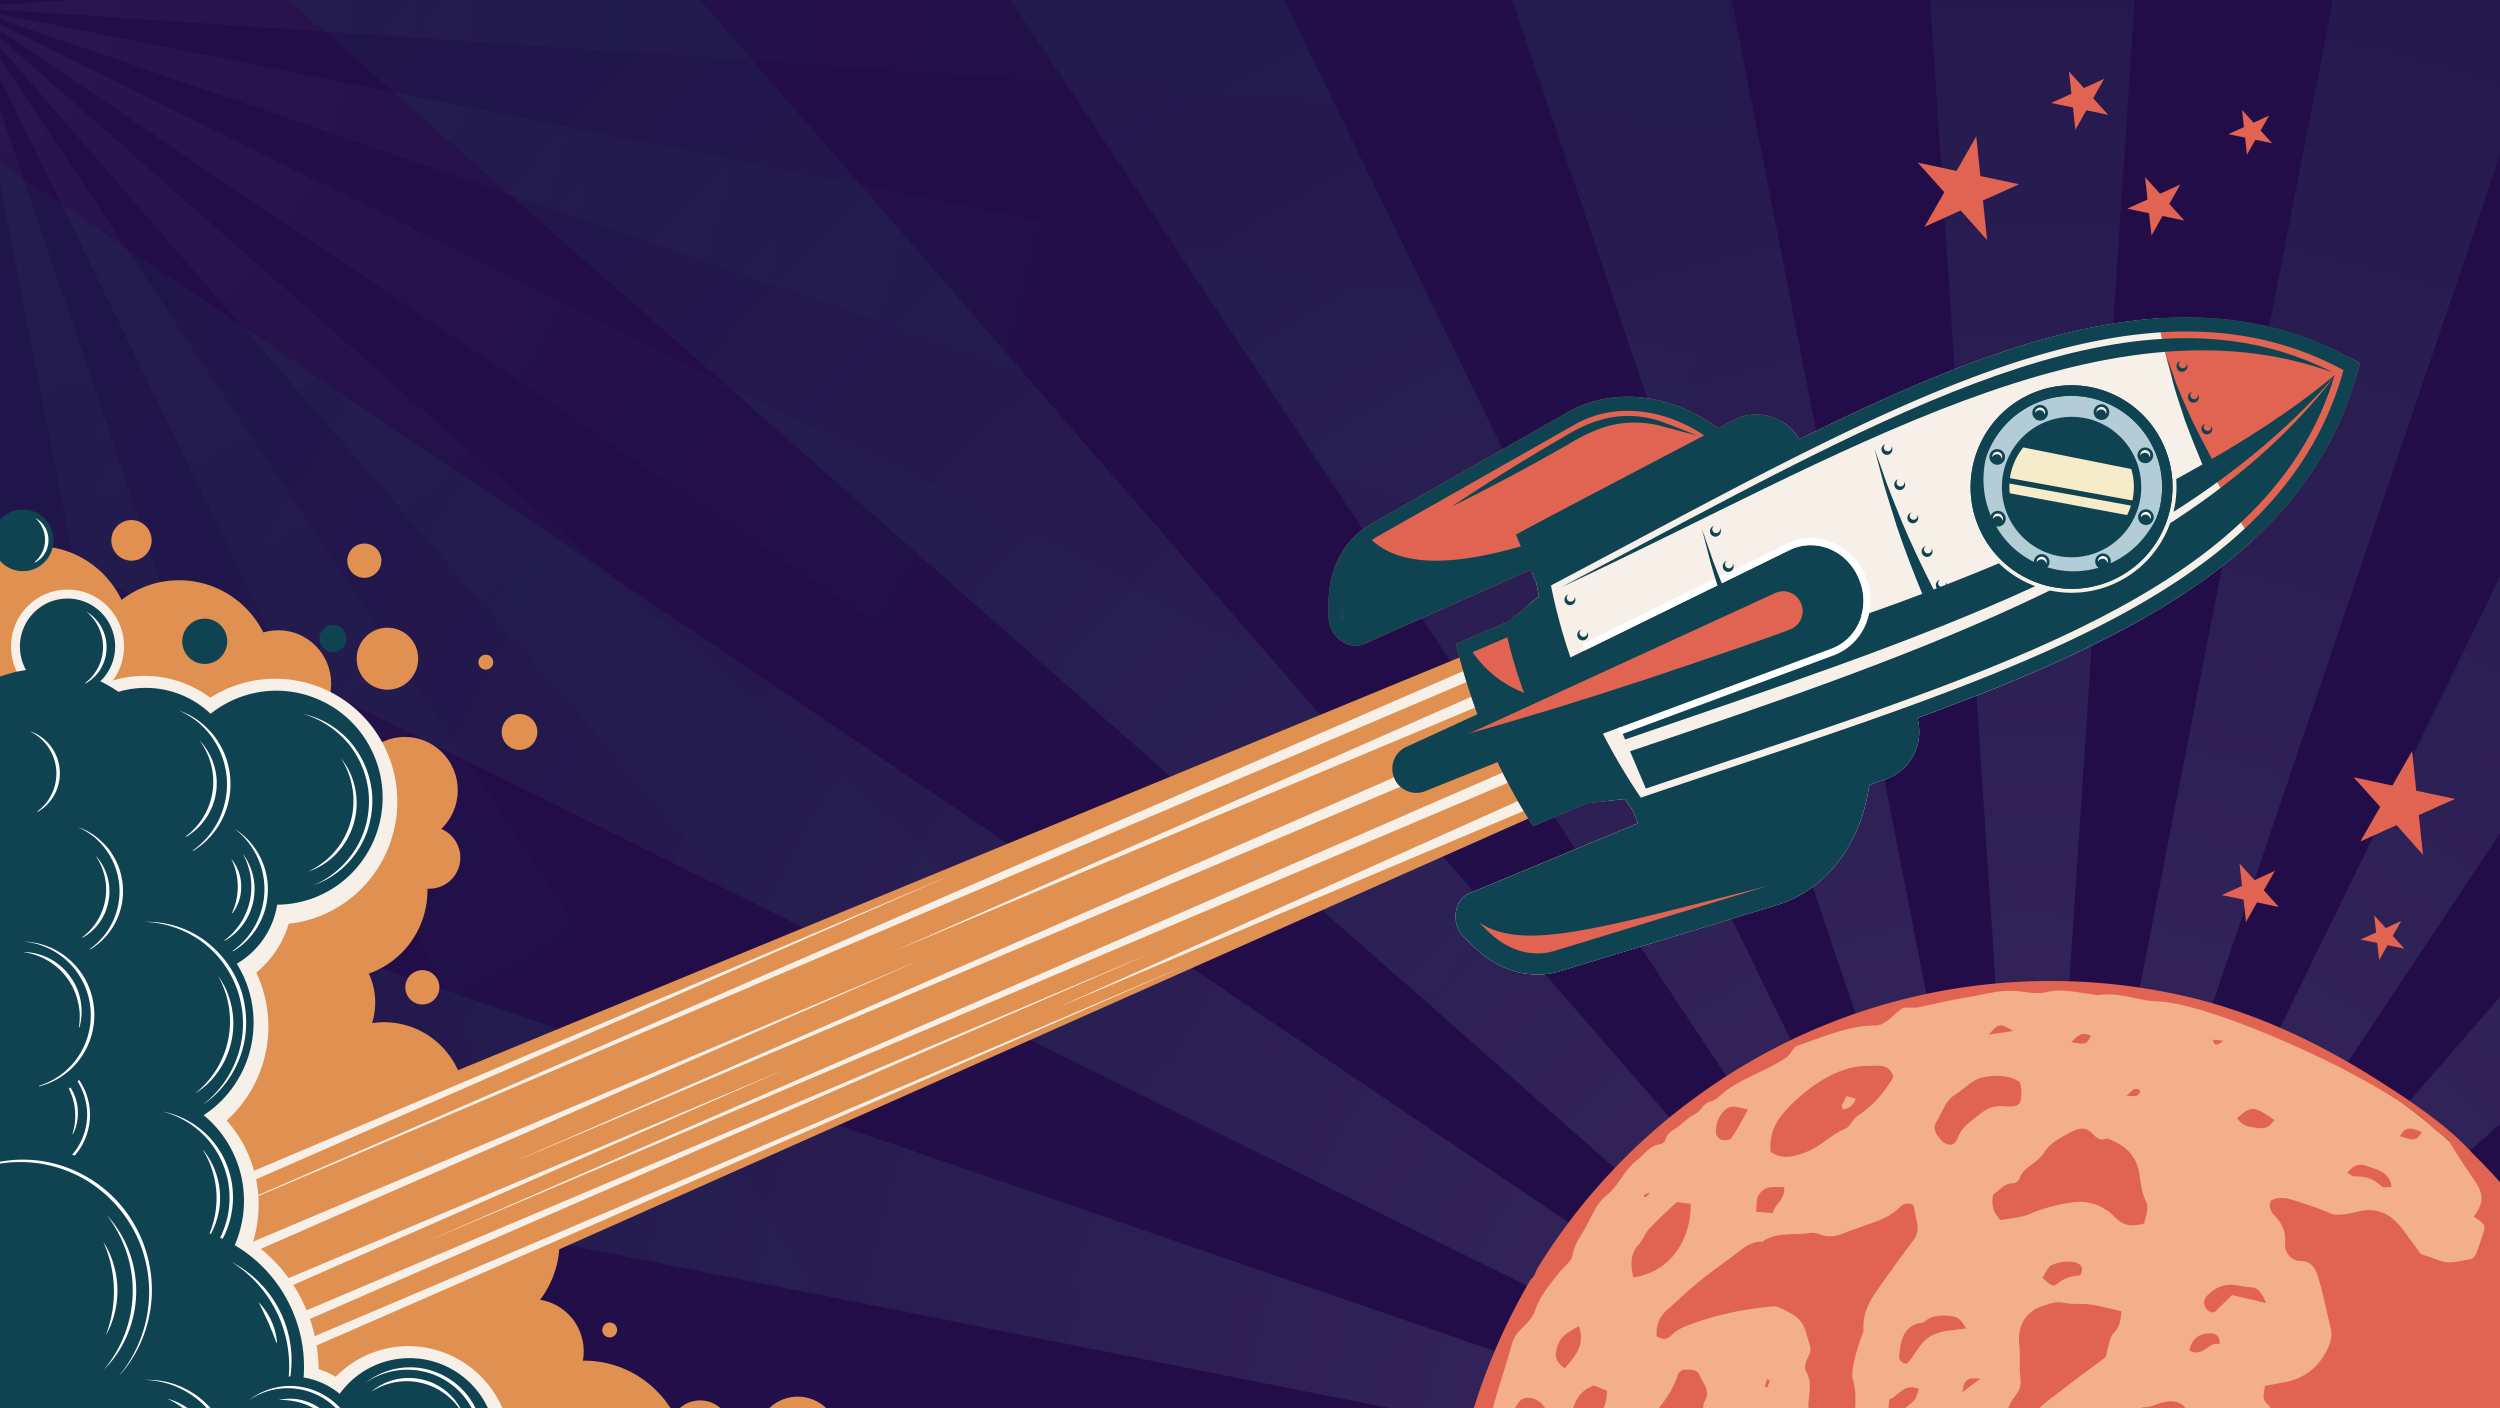 <svg xmlns="http://www.w3.org/2000/svg" xmlns:xlink="http://www.w3.org/1999/xlink" viewBox="0 0 1916.56 1079.49"><defs><style>.cls-1{fill:none;}.cls-2{fill:#230d49;}.cls-3{clip-path:url(#clip-path);}.cls-4{opacity:0.15;fill:url(#radial-gradient);}.cls-5{opacity:0.05;fill:url(#radial-gradient-2);}.cls-6{fill:#e09151;}.cls-7{fill:#f7f0e8;}.cls-8{fill:#104352;}.cls-9{fill:#fff;}.cls-10{fill:#e06451;}.cls-11{fill:#b2cdd6;}.cls-12{fill:#f7ecca;}.cls-13{fill:#f2af8a;}</style><clipPath id="clip-path"><rect class="cls-1" width="1916.56" height="1368.78"/></clipPath><radialGradient id="radial-gradient" cx="1570.24" cy="1177.49" r="1731.93" gradientTransform="scale(0.99 1)" gradientUnits="userSpaceOnUse"><stop offset="0" stop-color="#b2cdd6"/><stop offset="0.14" stop-color="#94b3bd"/><stop offset="0.43" stop-color="#5c8390"/><stop offset="0.68" stop-color="#32606e"/><stop offset="0.88" stop-color="#194b5a"/><stop offset="1" stop-color="#104352"/></radialGradient><radialGradient id="radial-gradient-2" cx="-26.72" cy="5.54" r="887.15" xlink:href="#radial-gradient"/></defs><title>Artboard 2</title><g id="Layer_3" data-name="Layer 3"><rect class="cls-2" width="1916.56" height="1368.78"/></g><g id="Layer_1" data-name="Layer 1"><g class="cls-3"><path class="cls-4" d="M2412.76-1346.95,1558.1,1177.49l512.31-2616.88ZM2725-1216.6,1558.1,1177.49,3032-1038ZM3300.1-830.65l-1742,2008.14L3550.71-578.08Zm456.36,522.8L1558.1,1177.49,3933.68,1.49Zm306.56,624L1558.1,1177.49,4154.75,661.2ZM4198.87,998.9,1558.1,1177.49l2640.77,178.6Zm-44.12,694.89L1558.1,1177.49,4063,2038.81ZM3933.68,2353.5l-2375.58-1176L3756.46,2662.84Zm-383,579.56L1558.1,1177.49l1742,2008.15ZM3032,3393,1558.1,1177.49,2725,3571.59Zm-619.2,308.94L1558.1,1177.49l512.31,2616.89Zm-677.44,136.91L1558.1,1177.49,1380.89,3838.84Zm-689.52-44.46,512.3-2616.89L703.44,3701.93ZM391.19,3571.59,1558.1,1177.49,84.25,3393Zm-575.08-386,1742-2008.15L-434.51,2933.06Zm-456.37-522.8L1558.1,1177.49l-2375.58,1176Zm-306.56-624L1558.1,1177.49l-2596.65,516.3Zm-135.85-682.72,2640.77-178.6L-1082.67,998.9Zm44.12-694.89L1558.1,1177.49-946.82,316.18ZM-817.48,1.49l2375.58,1176L-640.26-307.85Zm383-579.57L1558.1,1177.49l-1742-2008.14ZM84.25-1038,1558.1,1177.49,391.19-1216.6Zm619.19-309L1558.1,1177.49,1045.8-1439.39Zm677.45-136.9L1558.1,1177.49l177.22-2661.34Z"/><path class="cls-5" d="M411.27-1287.56-26.51,5.54,235.91-1334.92Zm160,66.77L-26.51,5.54l755-1134.85ZM865.8-1023.1-26.51,5.54,994.17-893.72Zm233.77,267.8L-26.51,5.54,1190.34-596.85Zm157,319.65L-26.51,5.54,1303.58-258.92Zm69.59,349.71L-26.51,5.54,1326.18,97Zm-22.6,356L-26.51,5.54l1283.1,441.2ZM1190.34,607.93-26.51,5.54,1099.57,766.39ZM994.17,904.81-26.51,5.54,865.8,1034.18ZM728.45,1140.4-26.51,5.54,571.22,1231.88ZM411.27,1298.65-26.51,5.54,235.91,1346Zm-347,70.13L-26.51,5.54l-90.78,1363.24ZM-288.93,1346-26.51,5.54-464.3,1298.65Zm-335.31-114.12L-26.51,5.54l-755,1134.86Zm-294.58-197.7L-26.51,5.54-1047.2,904.81Zm-233.77-267.79L-26.51,5.54-1243.36,607.93Zm-157-319.65L-26.51,5.54-1356.6,270ZM-1379.2,97-26.51,5.54-1379.2-85.94Zm22.6-355.94L-26.51,5.54-1309.62-435.65Zm113.24-337.93L-26.51,5.54-1152.59-755.3Zm196.16-296.87L-26.51,5.54-918.82-1023.1Zm265.73-235.59L-26.51,5.54-624.24-1220.79Zm317.17-158.25L-26.51,5.54-288.93-1334.92Zm347-70.13L-26.51,5.54,64.26-1357.69Z"/><polygon class="cls-6" points="219.55 1050.72 156.03 900.86 1128.83 499.95 1180.3 623.66 219.55 1050.72"/><ellipse class="cls-6" cx="260.57" cy="682.5" rx="67.14" ry="67.66"/><ellipse class="cls-6" cx="236.16" cy="768.61" rx="51.5" ry="51.91"/><ellipse class="cls-6" cx="294.42" cy="846.36" rx="62.22" ry="62.71"/><ellipse class="cls-6" cx="212.19" cy="847.37" rx="53.22" ry="53.64"/><ellipse class="cls-6" cx="249.36" cy="925.9" rx="68.06" ry="68.59"/><ellipse class="cls-6" cx="356.54" cy="952.06" rx="72.43" ry="73"/><ellipse class="cls-6" cx="333.97" cy="1032.12" rx="72.43" ry="73"/><ellipse class="cls-6" cx="233.81" cy="1036.72" rx="69.84" ry="70.38"/><ellipse class="cls-6" cx="407.81" cy="1035.96" rx="39.7" ry="40.01"/><ellipse class="cls-6" cx="447.67" cy="1122.71" rx="79" ry="79.62"/><ellipse class="cls-6" cx="310.36" cy="605.82" rx="40.56" ry="40.87"/><ellipse class="cls-6" cx="213.32" cy="524.03" rx="40.56" ry="40.87"/><ellipse class="cls-6" cx="137.26" cy="517.78" rx="72.39" ry="72.95"/><ellipse class="cls-6" cx="27.99" cy="491.64" rx="72.39" ry="72.95"/><path class="cls-6" d="M623.94,1131.57a31.37,31.37,0,0,1-41.29-16.72,31.8,31.8,0,0,1,16.6-41.61A31.37,31.37,0,0,1,640.54,1090,31.8,31.8,0,0,1,623.94,1131.57Z"/><path class="cls-6" d="M328.91,769a13,13,0,0,1-17.13-6.94,13.2,13.2,0,0,1,6.89-17.26,13,13,0,0,1,17.12,6.94A13.19,13.19,0,0,1,328.91,769Z"/><path class="cls-6" d="M284.44,441.93A13,13,0,0,1,267.32,435a13.19,13.19,0,0,1,6.88-17.26,13,13,0,0,1,17.13,6.94A13.19,13.19,0,0,1,284.44,441.93Z"/><path class="cls-6" d="M338.54,679.37a23.52,23.52,0,0,1-31-12.54A23.84,23.84,0,0,1,320,635.64a23.52,23.52,0,0,1,31,12.54A23.83,23.83,0,0,1,338.54,679.37Z"/><ellipse class="cls-6" cx="297.03" cy="504.98" rx="23.59" ry="23.77"/><path class="cls-6" d="M546,1119.24a23.53,23.53,0,0,1-31-12.54,23.84,23.84,0,0,1,12.44-31.19,23.53,23.53,0,0,1,31,12.54A23.84,23.84,0,0,1,546,1119.24Z"/><path class="cls-6" d="M403.64,573.79a13.62,13.62,0,0,1-17.92-7.26,13.81,13.81,0,0,1,7.21-18.06,13.62,13.62,0,0,1,17.92,7.26A13.8,13.8,0,0,1,403.64,573.79Z"/><path class="cls-6" d="M374.67,512.89a5.67,5.67,0,0,1-7.46-3,5.74,5.74,0,0,1,3-7.51,5.66,5.66,0,0,1,7.45,3A5.74,5.74,0,0,1,374.67,512.89Z"/><path class="cls-6" d="M469.64,1024.84a5.67,5.67,0,0,1-7.46-3,5.74,5.74,0,0,1,3-7.51,5.66,5.66,0,0,1,7.45,3A5.74,5.74,0,0,1,469.64,1024.84Z"/><ellipse class="cls-7" cx="51.77" cy="495.63" rx="43.33" ry="43.67"/><path class="cls-7" d="M529.57,1409.51c-1.55,0-3.11,0-4.67-.12-37.24-1.8-70.07-25.65-84.17-59.65a122.26,122.26,0,0,1-45,8.55,125.28,125.28,0,0,1-114.17-174.82,78.13,78.13,0,0,1-16.45-9.85,70,70,0,0,1-42.46,14.44,70.89,70.89,0,0,1-53.72-25,117.74,117.74,0,0,1-44.06,8.53,119.53,119.53,0,0,1-110.16-73.24A121,121,0,0,1,26.11,982.92a97.42,97.42,0,0,1,11.8-131.41,97.27,97.27,0,0,1-17.1-101.79A111,111,0,0,1-30,694.3a112.36,112.36,0,0,1,6-100.23,110.56,110.56,0,0,1,79.07-54.92,84.38,84.38,0,0,1,106.14-4.25A92.58,92.58,0,0,1,211,520.34a93.42,93.42,0,0,1,86.09,57.24c20.23,47.77-1.89,103.23-49.3,123.61a92.29,92.29,0,0,1-26.49,7,75.9,75.9,0,0,1-24.83,37.39c.51,1.09,1,2.2,1.48,3.31A97.13,97.13,0,0,1,173.77,859a97.09,97.09,0,0,1,20,93.65,119.14,119.14,0,0,1,40.94,51.07,121.3,121.3,0,0,1,9.55,45.87,70.44,70.44,0,0,1,13.13,5.84,78.23,78.23,0,0,1,25-17.11,77.38,77.38,0,0,1,30.71-6.35,78.92,78.92,0,0,1,78.52,75.89c1.34,0,2.67-.06,4-.06a124.31,124.31,0,0,1,50.09,10.63,86.74,86.74,0,0,1,11.84-6.22,85.58,85.58,0,0,1,33.94-7,86.5,86.5,0,0,1,79.68,53,88,88,0,0,1,.46,67.29,96.55,96.55,0,0,1,46.24,48.88c.8,0,1.61-.05,2.42-.05a61.69,61.69,0,0,1,45.27,19.89,62.71,62.71,0,0,1-3.3,88,61.43,61.43,0,0,1-74.43,7.36A95.09,95.09,0,0,1,529.57,1409.51Z"/><path class="cls-8" d="M-8.18,1373.84c-3.89-6.08-5.91-356.88-5.91-356.88s567.43,352.83,563.4,351.82,6,76,2,75-565.41-38.52-565.41-38.52Z"/><ellipse class="cls-8" cx="34.24" cy="612.89" rx="99.49" ry="100.27"/><ellipse class="cls-8" cx="149.74" cy="683.31" rx="63.58" ry="64.08"/><path class="cls-7" d="M191.84,919.54c221.36-94.08,917.21-390.16,947.56-403.11l-3.43-8.11c-30.25,13.1-722.15,314-943.56,410.28C192.2,918.92,192.06,919.22,191.84,919.54Z"/><path class="cls-7" d="M190.9,906.43c193-84.4,539.63-236.18,539.63-236.18S388.58,815.6,194.3,897.71A28.2,28.2,0,0,1,190.9,906.43Z"/><path class="cls-7" d="M1134.88,540.71l-3.43-8.11C1115,539.79,685.51,729.12,685.51,729.12S1118.34,547.7,1134.88,540.71Z"/><path class="cls-7" d="M195.87,959.14c172.27-75.41,509.9-223.27,509.9-223.27L189.56,953.74Z"/><path class="cls-7" d="M1159.4,598.63l-3.43-8.11c-30.67,13.31-831.74,362.4-831.74,362.4S1128.65,611.74,1159.4,598.63Z"/><path class="cls-7" d="M1098.69,592.5l-3.44-8.11L391.46,891.77Z"/><path class="cls-7" d="M233.53,1012.89C450.41,918.3,871.14,735.64,882.78,730.5c-11.69,4.85-429.86,181.69-648.37,274.28A16.4,16.4,0,0,1,233.53,1012.89Z"/><path class="cls-7" d="M223.72,985.52C368.34,921.93,602,819.73,602,819.73S362.4,920.49,216.45,981.82A22.94,22.94,0,0,1,223.72,985.52Z"/><path class="cls-7" d="M1171.82,620.13l-3.44-8.11c-13,5.7-356.81,160-356.81,160Z"/><path class="cls-7" d="M239.19,1033c224.65-98,673.4-294.39,673.4-294.39S467.69,928.35,241,1024.44A19.35,19.35,0,0,1,239.19,1033Z"/><path class="cls-8" d="M66.09,529.46a36.39,36.39,0,0,1-47.88-19.4A36.89,36.89,0,0,1,37.45,461.8a36.41,36.41,0,0,1,47.89,19.4A36.89,36.89,0,0,1,66.09,529.46Z"/><path class="cls-8" d="M163.73,507.61a17.18,17.18,0,0,1-22.62-9.15,17.42,17.42,0,0,1,9.09-22.79,17.17,17.17,0,0,1,22.61,9.15A17.41,17.41,0,0,1,163.73,507.61Z"/><path class="cls-8" d="M259.3,499a10.25,10.25,0,0,1-13.49-5.46,10.39,10.39,0,0,1,5.42-13.6,10.25,10.25,0,0,1,13.49,5.46A10.39,10.39,0,0,1,259.3,499Z"/><path class="cls-6" d="M106.89,428.58a15.42,15.42,0,0,1-20.28-8.21,15.62,15.62,0,0,1,8.15-20.44A15.42,15.42,0,0,1,115,408.14,15.63,15.63,0,0,1,106.89,428.58Z"/><ellipse class="cls-8" cx="54.37" cy="791.49" rx="26.37" ry="26.58"/><ellipse class="cls-8" cx="110.36" cy="783.9" rx="84.05" ry="84.71"/><path class="cls-9" d="M111,706.7a75.28,75.28,0,0,1,45.85,14.22,78.88,78.88,0,0,1,28.39,39.46c4.7,15.83,4.81,33.17-.8,48.74A75.6,75.6,0,0,1,155,847.28a79.85,79.85,0,0,0,27.5-38.83,77.78,77.78,0,0,0,3.79-23.63,80.81,80.81,0,0,0-3.58-23.63,78.13,78.13,0,0,0-27.07-38.61A79.5,79.5,0,0,0,111,706.7Z"/><path class="cls-9" d="M167.28,748.24a60.78,60.78,0,0,1,6.31,11,66.05,66.05,0,0,1,3.89,12.19,64.46,64.46,0,0,1,.19,25.59,63.28,63.28,0,0,1-9.81,23.61,67.42,67.42,0,0,1-8.17,9.8,64.82,64.82,0,0,1-10,7.79,74.46,74.46,0,0,0,16.42-18.71,69.42,69.42,0,0,0,8.92-23,70.66,70.66,0,0,0,.41-24.7A73.49,73.49,0,0,0,167.28,748.24Z"/><path class="cls-8" d="M137.07,643.72c-17.62-41.61,1.64-89.9,42.93-107.65s89.21,1.66,106.82,43.27-1.65,89.9-42.93,107.65S154.68,685.33,137.07,643.72Z"/><path class="cls-9" d="M232.11,547.22A67.25,67.25,0,0,1,269,569.31a70.81,70.81,0,0,1,16.35,40.38c.72,14.76-2.86,29.86-11,42.15a66.94,66.94,0,0,1-33.68,26.73,71.21,71.21,0,0,0,31.95-27.83,69.51,69.51,0,0,0,8.25-19.66,72.5,72.5,0,0,0,1.87-21.22,70.07,70.07,0,0,0-15.27-39.23A71.42,71.42,0,0,0,232.11,547.22Z"/><path class="cls-9" d="M261.44,581.33a54.71,54.71,0,0,1,6.95,11.09,58.36,58.36,0,0,1,4,12.57,56.11,56.11,0,0,1-14.32,49.25,53.72,53.72,0,0,1-21.92,14,64.09,64.09,0,0,0,11-6.67,56,56,0,0,0,9.38-8.69,59.53,59.53,0,0,0,13.82-47.5A62.25,62.25,0,0,0,261.44,581.33Z"/><path class="cls-8" d="M252.91,1134.35c-14.37-34,1.35-73.36,35-87.85a66.31,66.31,0,0,1,87.16,35.31c14.37,34-1.34,73.36-35,87.84A66.31,66.31,0,0,1,252.91,1134.35Z"/><path class="cls-9" d="M280.2,1060.15a55.39,55.39,0,0,1,37.08-11.87,56.51,56.51,0,0,1,42.51,89.51l-.35-.25a57.11,57.11,0,0,0-7.93-71.52,56.13,56.13,0,0,0-71.31-5.87Z"/><path class="cls-9" d="M284.58,1066.9a44.67,44.67,0,0,1,39-9.34,43.72,43.72,0,0,1,18.63,9.16,45.54,45.54,0,0,1,12.53,16.37l-.38.2a55.75,55.75,0,0,0-6-8.17,38.58,38.58,0,0,0-3.6-3.52,40.42,40.42,0,0,0-3.88-3.15,49,49,0,0,0-37.6-8.85A51.49,51.49,0,0,0,284.58,1066.9Z"/><path class="cls-8" d="M25.64,953.85C7.45,910.88,27.34,861,70,842.67s92.13,1.71,110.32,44.68S178.6,980.2,136,998.54,43.83,996.82,25.64,953.85Z"/><path class="cls-9" d="M124.52,852.12A66.32,66.32,0,0,1,171.17,887a71.32,71.32,0,0,1,6.45,19.21A68.67,68.67,0,0,1,172.53,946,67.76,67.76,0,0,1,146,975.43l-.23-.36A68.54,68.54,0,0,0,175,906.66a68.39,68.39,0,0,0-50.49-54.54Z"/><path class="cls-9" d="M155.12,880.83a56.6,56.6,0,0,1,9.51,15.92,58.66,58.66,0,0,1,4,18.33,63,63,0,0,1-.23,9.42,61.18,61.18,0,0,1-1.79,9.23,57.45,57.45,0,0,1-7.78,16.89l-.37-.22a73.32,73.32,0,0,0,6-17.2,70.2,70.2,0,0,0,1.49-18,71.51,71.51,0,0,0-3.18-17.78A72.23,72.23,0,0,0,155.12,880.83Z"/><path class="cls-8" d="M26.64,1090.54c-23.26-55,2.18-118.75,56.72-142.2s117.83,2.19,141.1,57.15-2.17,118.76-56.71,142.21S49.91,1145.51,26.64,1090.54Z"/><path class="cls-9" d="M177.49,967.5a84.94,84.94,0,0,1,45.86,70,86.27,86.27,0,0,1-3.14,28.86l-.42-.1a95,95,0,0,0,1.4-28.58,93.49,93.49,0,0,0-7.11-27.49,94.72,94.72,0,0,0-15-24.11A93.73,93.73,0,0,0,177.49,967.5Z"/><path class="cls-9" d="M198.25,998.4a45.2,45.2,0,0,1,5.52,6.66,46.45,46.45,0,0,1,4.25,7.57,48.31,48.31,0,0,1,4.35,16.75l-.41.09c-1.05-2.69-2-5.36-3.08-8s-2.13-5.2-3.27-7.77-2.36-5.1-3.55-7.66S199.53,1001,198.25,998.4Z"/><path class="cls-8" d="M169.65,1137.13c-12.63-29.84,1.18-64.48,30.79-77.21a58.29,58.29,0,0,1,76.62,31c12.63,29.84-1.18,64.48-30.79,77.21A58.29,58.29,0,0,1,169.65,1137.13Z"/><path class="cls-9" d="M190.56,1073.64a51.63,51.63,0,0,1,34.61-11.07,52.73,52.73,0,0,1,39.66,83.52l-.32-.23a53.35,53.35,0,0,0,8.11-34.91,52.79,52.79,0,0,0-15.51-31.83,52.38,52.38,0,0,0-66.55-5.48Z"/><path class="cls-9" d="M213.6,1073.25a39.35,39.35,0,0,1,13.4-.69,40.41,40.41,0,0,1,24,12,39.25,39.25,0,0,1,7.63,11.16l-.35.19a50.82,50.82,0,0,0-31.58-21.47A54.83,54.83,0,0,0,213.6,1073.25Z"/><path class="cls-8" d="M-21.77,829.46a51.81,51.81,0,0,1,70.58-20.6A52.63,52.63,0,0,1,69.24,880a51.8,51.8,0,0,1-70.57,20.6A52.62,52.62,0,0,1-21.77,829.46Z"/><path class="cls-9" d="M33.85,809.41a46.22,46.22,0,0,1,26.67,18.37,46.8,46.8,0,0,1,8.19,31.87,46.92,46.92,0,0,1-14.57,29.49A46,46,0,0,1,24.2,901.6l0-.36a47,47,0,0,0,42.35-41.83,47.25,47.25,0,0,0-32.68-50Z"/><path class="cls-9" d="M46.75,825.47a35.59,35.59,0,0,1,7.83,9.08,36.56,36.56,0,0,1,4.84,23.5,34.78,34.78,0,0,1-3.58,11.51l-.32-.14a47.35,47.35,0,0,0,2.1-11.54,48,48,0,0,0-.79-11.55,47.67,47.67,0,0,0-3.7-11A49.28,49.28,0,0,0,46.75,825.47Z"/><path class="cls-9" d="M179.7,635.25a55.16,55.16,0,0,1,25.67,47.36,61.59,61.59,0,0,1-1.92,14,57.75,57.75,0,0,1-5.42,13,54.94,54.94,0,0,1-19.44,19.75l-.23-.36a58.12,58.12,0,0,0,17.77-20.45,58.9,58.9,0,0,0,6.6-26.06,58,58,0,0,0-1.41-13.45,54.17,54.17,0,0,0-4.46-12.8A58.4,58.4,0,0,0,179.7,635.25Z"/><path class="cls-9" d="M186.12,654.49a44.72,44.72,0,0,1,7.94,17.24,45.87,45.87,0,0,1,.12,19.24,45.15,45.15,0,0,1-21.88,30.27l-.23-.36a51.51,51.51,0,0,0,19.53-30.46,52,52,0,0,0,.51-18.32A53,53,0,0,0,186.12,654.49Z"/><path class="cls-9" d="M177.26,658.36a32.62,32.62,0,0,1,5.57,9.6,33.09,33.09,0,0,1,2.1,11.07,33.53,33.53,0,0,1-6.69,21.06l-.37-.22a48.58,48.58,0,0,0,4.42-20.79,49.58,49.58,0,0,0-1.36-10.53A50.58,50.58,0,0,0,177.26,658.36Z"/><path class="cls-9" d="M66.13,468.85a30.76,30.76,0,0,1,11.43,11.6,32,32,0,0,1,4.14,16.11,36.78,36.78,0,0,1-1.16,8.35,33.92,33.92,0,0,1-3.29,7.71A31.06,31.06,0,0,1,65.53,524l-.23-.36a35.54,35.54,0,0,0,10-12.11,35.18,35.18,0,0,0,3.71-15,34.81,34.81,0,0,0-3.25-15.16A35.79,35.79,0,0,0,66.13,468.85Z"/><path class="cls-8" d="M26.75,436A23.41,23.41,0,0,1-4,423.54,23.73,23.73,0,0,1,8.33,392.49,23.41,23.41,0,0,1,39.13,405,23.73,23.73,0,0,1,26.75,436Z"/><path class="cls-9" d="M27.05,397.13a18.27,18.27,0,0,1,7.4,7,19.23,19.23,0,0,1,2.72,10.13,19.62,19.62,0,0,1-2.89,10.11,18.51,18.51,0,0,1-7.55,6.91l-.23-.36a23.15,23.15,0,0,0,5.88-7.61A21.89,21.89,0,0,0,32.69,405,23.44,23.44,0,0,0,27.05,397.13Z"/><ellipse class="cls-8" cx="111.61" cy="600.74" rx="72.84" ry="73.41"/><path class="cls-9" d="M137.26,544.64a61.8,61.8,0,0,1,14.67,7.71A67.54,67.54,0,0,1,164,563.94a67.61,67.61,0,0,1,8.39,14.63A61.22,61.22,0,0,1,175.71,612a62.23,62.23,0,0,1-5.32,16A59.58,59.58,0,0,1,148,652.34l-.23-.36A61.68,61.68,0,0,0,168.43,627a62.73,62.73,0,0,0,5.32-31.75,65.53,65.53,0,0,0-3.68-15.8,67.75,67.75,0,0,0-7.65-14.35,66.21,66.21,0,0,0-11.16-11.9A72.87,72.87,0,0,0,137.26,544.64Z"/><path class="cls-9" d="M153,567.67a47.22,47.22,0,0,1,10.83,18.14,47.58,47.58,0,0,1-21.3,55.82l-.24-.36A51.72,51.72,0,0,0,156.1,626a51.91,51.91,0,0,0,5.77-39.64A54.48,54.48,0,0,0,153,567.67Z"/><path class="cls-8" d="M68.84,734.87c-28.7,12.33-66.43-3.2-78.67-32.11s5.64-60.27,34.34-72.61a56.32,56.32,0,0,1,74.11,30A57.09,57.09,0,0,1,68.84,734.87Z"/><path class="cls-9" d="M59.77,634a52.89,52.89,0,0,1,12.83,6.66,58.34,58.34,0,0,1,10.58,10.08,59.14,59.14,0,0,1,7.36,12.77,53.32,53.32,0,0,1,2.91,29.18,54.22,54.22,0,0,1-4.67,14,51.92,51.92,0,0,1-19.66,21.18l-.23-.36A53.89,53.89,0,0,0,86.82,705.7a55,55,0,0,0,4.59-27.6,57.45,57.45,0,0,0-3.19-13.73,58.33,58.33,0,0,0-6.62-12.48,57,57,0,0,0-9.67-10.39A64.06,64.06,0,0,0,59.77,634Z"/><path class="cls-9" d="M73.15,655.8a40.17,40.17,0,0,1,9,15.61,41.41,41.41,0,0,1-5.48,35.25,39.85,39.85,0,0,1-13.3,12.16l-.23-.36a46.88,46.88,0,0,0,11.71-13,45.43,45.43,0,0,0,5.38-33.54A47.6,47.6,0,0,0,73.15,655.8Z"/><path class="cls-8" d="M28.27,628.18A40.51,40.51,0,0,1-25,606.59,41.07,41.07,0,0,1-3.61,552.86a40.52,40.52,0,0,1,53.31,21.6A41.07,41.07,0,0,1,28.27,628.18Z"/><path class="cls-9" d="M22.65,560.48a35.24,35.24,0,0,1,8.58,4.21,37.15,37.15,0,0,1,7.11,6.62,38.75,38.75,0,0,1,5,8.46,37.12,37.12,0,0,1,2.36,9.58,34.72,34.72,0,0,1-3.58,19.19,33.87,33.87,0,0,1-13.24,13.85l-.24-.36a35.94,35.94,0,0,0,11.52-14.44,35.94,35.94,0,0,0-3.37-35.08,39.46,39.46,0,0,0-6.24-6.88A42.18,42.18,0,0,0,22.65,560.48Z"/><path class="cls-8" d="M-49.76,760.94c10.67-35.31,47.85-55.3,82.9-44.55S88,764.61,77.34,799.93s-47.85,55.3-82.89,44.55S-60.42,796.26-49.76,760.94Z"/><path class="cls-9" d="M18.49,721.82a55.42,55.42,0,0,1,36,15,56.83,56.83,0,0,1,12,16.11A57.17,57.17,0,0,1,72,772.27a56.72,56.72,0,0,1-9.89,38.4,55.71,55.71,0,0,1-32.21,22.19l-.11-.42a56.33,56.33,0,0,0,30.53-23,56.81,56.81,0,0,0,9-36.89,56.69,56.69,0,0,0-50.86-50.72Z"/><path class="cls-9" d="M17.54,729.83A44.75,44.75,0,0,1,53.34,748a47.85,47.85,0,0,1,5.36,9,48.1,48.1,0,0,1,3.07,10,46,46,0,0,1-.86,20.66l-.42-.09a55.87,55.87,0,0,0,.62-10.15,38.29,38.29,0,0,0-.51-5,39,39,0,0,0-1-4.93,48.6,48.6,0,0,0-8.41-18A48.78,48.78,0,0,0,36.5,736.34,51.44,51.44,0,0,0,17.54,729.83Z"/><ellipse class="cls-8" cx="12.33" cy="989.63" rx="112.17" ry="113.05"/><path class="cls-9" d="M89.19,1057.16A100.63,100.63,0,0,0,108.88,1027a101.47,101.47,0,0,0,7.53-35.53,101,101,0,0,0-23.79-67.57A99.56,99.56,0,0,0,30,889.8a98.85,98.85,0,0,0-36,2.06,99.29,99.29,0,0,0-32.64,15,99.73,99.73,0,0,1,68.35-15,100,100,0,0,1,33.52,11.29,99.92,99.92,0,0,1,45.18,53.15,101.76,101.76,0,0,1,5.94,35.11A101.61,101.61,0,0,1,89.19,1057.16Z"/><path class="cls-9" d="M79.6,1050.1a83.28,83.28,0,0,0,18.05-26.89A86.61,86.61,0,0,0,98.82,959a83.28,83.28,0,0,0-17-27.54A97.9,97.9,0,0,1,96.9,959.73a93.53,93.53,0,0,1-1.15,62.72A97.41,97.41,0,0,1,79.6,1050.1Z"/><path class="cls-9" d="M81.12,1023.69A64.9,64.9,0,0,0,88,1006.32a71.06,71.06,0,0,0,2-18.73A70.51,70.51,0,0,0,87,969a64.74,64.74,0,0,0-7.8-17,102.63,102.63,0,0,1,5.82,17.5,91.83,91.83,0,0,1,2.3,18.14A92.18,92.18,0,0,1,86,1005.89,103.12,103.12,0,0,1,81.12,1023.69Z"/><ellipse class="cls-8" cx="110.36" cy="1126.53" rx="74.51" ry="75.09"/><path class="cls-9" d="M110.73,1057.89a63.84,63.84,0,0,1,23.5,3.4A66.09,66.09,0,0,1,155,1073.21a66.13,66.13,0,0,1-5.71,105,63.9,63.9,0,0,1-21.85,9.34,66.88,66.88,0,0,0,37.22-27.39,66.1,66.1,0,0,0-11-85.39A66.53,66.53,0,0,0,110.73,1057.89Z"/><path class="cls-9" d="M128.13,1072.22a49.71,49.71,0,0,1,26.37,17.29,50.25,50.25,0,0,1,11.17,29.63,69.4,69.4,0,0,0-13.26-27.93A68.49,68.49,0,0,0,128.13,1072.22Z"/><path class="cls-10" d="M1329.06,322l-11.74,6.13-4.15-2.82c-35.79-24.33-78.27-27.95-110.86-9.46L1050.88,401.8c-20.14,11.43-32.21,33.79-32.3,59.81l0,11.36a21.57,21.57,0,0,0,1.74,8.6,22.78,22.78,0,0,0,12.18,12.15,17,17,0,0,0,13.29-.09l127.72-56.86,1,2.35L1365.4,322.83A37.74,37.74,0,0,0,1329.06,322Z"/><path class="cls-7" d="M1726.75,414.41l-72.09-170.28c-83.14,5.56-174.09,42.31-275.23,92.7a37.83,37.83,0,0,0-14-14L1174.47,439.12l2.92,6.88.15-.08.21,1.05c.64,3.35,1.34,6.69,2.06,10l-8.33,7,58.2,150.35,16-1.81c1.31,2,2.66,4,4,5.94l220.44-66.78c-.1-.4-.17-.81-.29-1.21C1576,511.79,1665.23,471.05,1726.75,414.41Z"/><path class="cls-10" d="M1806.18,288.69a68.84,68.84,0,0,0,2.87-10.3s-2.45-1.92-9.37-5c-45.75-24.28-93.91-32.63-145-29.22,8.2,56.51,34.83,113.31,72.09,170.28C1764.56,379.6,1791.91,338.78,1806.18,288.69Z"/><path class="cls-10" d="M1157.05,476.12l-40.87,17.57,1.14,4.48a496.22,496.22,0,0,0,15.39,49.38l-54.6,25.05a18.27,18.27,0,0,0-9.18,23.87l.09.23a18.25,18.25,0,0,0,23.47,9.83l55.57-22.33a428.13,428.13,0,0,0,24.9,45.37l2.43,3.85,40.81-17.54,13.48-1.53L1171.48,464Z"/><path class="cls-7" d="M1432.26,606.65l.85-5,12.52-4.29a38.41,38.41,0,0,0,24.54-45.69l-220.44,66.78c.55.83,1.09,1.66,1.66,2.48l.63.91-.16.06,3.9,9.22-129.11,53.57a17.15,17.15,0,0,0-9.25,9.6,23,23,0,0,0,.27,17.27,21.52,21.52,0,0,0,4.95,7.23l8.16,7.83c18.7,17.94,43.08,24.63,65.19,17.89l166.35-50.69C1398.12,682.94,1424.92,649.52,1432.26,606.65Z"/><path class="cls-8" d="M1140.49,567.34a487.27,487.27,0,0,1-23.17-69.17l-1.14-4.48,52.33-22.5L1227.67,611l-52.28,22.47-2.43-3.85A431.44,431.44,0,0,1,1140.49,567.34ZM1128.83,500c11.63,43.89,28.62,84.1,50.73,120l34.09-14.66-50.77-119.95Z"/><path class="cls-8" d="M1180.3,623.66c-21.88-24.72-41.48-74.88-53.9-127.34,19.72,30.59,44.33,36,67.27,43.31l14.06,72.23Z"/><path class="cls-8" d="M1153.47,479.12l32.14-27q15.17,86.37,67.55,159.57l-41.57,4.7C1185.06,575.89,1164,530.21,1153.47,479.12Z"/><path class="cls-8" d="M1205.13,537.13A449.84,449.84,0,0,1,1177.75,447L1177,443l3.52-1.86q32-16.85,62.58-33.22c228.46-121.74,408.92-217.9,562.35-131.59l3.61,2-1,4c-44.36,171.36-238.13,236.09-483.45,318.05q-32.88,11-67.08,22.52l-3.8,1.28-2.29-3.31A472.46,472.46,0,0,1,1205.13,537.13ZM1189,448.84c11.65,57.76,34.75,112.29,68.88,162.65q32.2-10.9,63.31-21.24c240.26-80.27,430.44-143.81,475.38-306.5-147.63-79.89-324.75,14.49-548.5,133.72Q1219.12,432.89,1189,448.84Z"/><path class="cls-8" d="M1250.07,421.87q-26.46,14.1-53.89,28.64c211.52-98.27,416.23-229.22,592.7-164.81C1644.63,211.64,1470,304.66,1250.07,421.87Z"/><path class="cls-8" d="M1789.57,288.53c.11-.38.26-.74.37-1.12-125.2,106-416.56,218-562.43,236.26l18.31,43.25C1478.07,486.78,1667.89,427.68,1789.57,288.53Z"/><path class="cls-8" d="M1789.57,288.53c-104.86,137.62-307.75,209.58-539.94,287.4l12.1,28.59q29.37-9.91,57.79-19.38C1555.13,506.43,1742.21,443.88,1789.57,288.53Z"/><path class="cls-8" d="M1162.12,409.93,1177.39,446,1381.7,341.39l-.16-.38a38,38,0,0,0-52.48-19S1164.57,407.93,1162.12,409.93Z"/><path class="cls-8" d="M1267.13,658l-15.27-36.07,216.32-76.25.16.39a38.46,38.46,0,0,1-22.71,51.32S1270.26,657.59,1267.13,658Z"/><path class="cls-8" d="M1202.28,504.81l169.54-83.1c19.64-9.63,43.78-.24,53,21.43l.34.79c9.17,21.68-.81,45.73-21.29,53.36L1227,563.11Z"/><path class="cls-9" d="M1215,498.6l156.86-76.89c19.64-9.63,43.78-.24,53,21.43l.34.79c9.17,21.68-.81,45.73-21.29,53.36l-163.63,60.9,2.09,5,163.39-60.81a42.78,42.78,0,0,0,24.51-23.59,46.74,46.74,0,0,0-.16-36.93l-.33-.79a46.22,46.22,0,0,0-26.34-25.67,42.3,42.3,0,0,0-33.86,1.51l-156.63,76.77Z"/><path class="cls-8" d="M1020.3,481.58a21.5,21.5,0,0,1-1.75-8.61l0-11.36c.09-26,12.16-48.38,32.3-59.81l151.43-85.93c32.59-18.49,75.07-14.87,110.86,9.46l35.89,24.39-171,85-132.28,58.9a17,17,0,0,1-13.29.09A22.74,22.74,0,0,1,1020.3,481.58Zm307.52-133.3-20.63-14c-32.41-22-70.59-25.48-99.64-9l-151.43,85.93c-16.74,9.5-26.78,28.37-26.86,50.47l0,11.35a10.93,10.93,0,0,0,.89,4.35,12,12,0,0,0,6.28,6.36,6.44,6.44,0,0,0,5,.07L1173.52,425Z"/><path class="cls-8" d="M1280,379.09c-63.41,20.35-184,80.12-230.14,33.24-14.44,10.56-22.3,30.49-21,54.47l.78,14.5a8.36,8.36,0,0,0,.69,2.86,9.45,9.45,0,0,0,4,4.67,1.74,1.74,0,0,0,1.07.27l145.69-65.24Z"/><path class="cls-8" d="M1432.79,571.89,1427,605.74c-7,41-32.26,72.6-66.23,83l-166.35,50.69c-20.28,6.18-42.64,0-60-16.64l-8.16-7.83c-7.79-7.47-6.46-21.55,2.38-25.22l133.53-55.4Z"/><path class="cls-8" d="M1117.67,711.59a23,23,0,0,1-.27-17.27,17.15,17.15,0,0,1,9.25-9.6l133.52-55.4,179.45-65.66-7.36,43c-7.34,42.87-34.14,76.29-69.94,87.2L1196,744.54c-22.11,6.74-46.49.05-65.19-17.89l-8.16-7.83A21.52,21.52,0,0,1,1117.67,711.59ZM1426,580.11,1264,639.36l-133.3,55.32a6.54,6.54,0,0,0-3.44,3.71A12.3,12.3,0,0,0,1130,711l8.16,7.82c15.89,15.24,36.35,21,54.74,15.39l166.34-50.7c31.91-9.72,55.87-39.89,62.51-78.72Z"/><path class="cls-10" d="M1133.67,707.13l8.16,7.82c14.47,13.89,33,19.17,49.5,14.13l163.33-49.77C1224.16,712.11,1167.85,729.63,1133.67,707.13Z"/><path class="cls-10" d="M1073.84,594.35a13,13,0,0,1,6.49-16.85l278.43-127.72a20,20,0,0,1,26.77,10.47l.17.39a20.29,20.29,0,0,1-11,26.73L1090.51,601.53a12.81,12.81,0,0,1-16.57-6.94Z"/><path class="cls-8" d="M1069,596.7l-.09-.23a18.27,18.27,0,0,1,9.18-23.87l278.43-127.72a25.36,25.36,0,0,1,33.91,13.26,25.84,25.84,0,0,1,.25,20.26,25.33,25.33,0,0,1-14,14L1092.49,606.53A18.25,18.25,0,0,1,1069,596.7Zm311.76-134a14.91,14.91,0,0,0-8.38-8.4,14.51,14.51,0,0,0-11.43.33L1082.54,582.4a7.53,7.53,0,0,0-3.79,9.84l.1.23a7.51,7.51,0,0,0,9.67,4.06l284.17-114.17a14.65,14.65,0,0,0,8.15-8.09A14.85,14.85,0,0,0,1380.78,462.75Z"/><ellipse class="cls-11" cx="1588.12" cy="373.38" rx="76.44" ry="77.04"/><path class="cls-7" d="M1514.12,405.2c-17.41-41.12,1.63-88.85,42.43-106.39s88.15,1.64,105.56,42.76-1.62,88.84-42.43,106.38S1531.53,446.32,1514.12,405.2Zm140.62-60.46c-15.67-37-58.31-54.3-95-38.5S1505.82,365,1521.49,402s58.31,54.29,95,38.5S1670.41,381.76,1654.74,344.74Z"/><ellipse class="cls-8" cx="1588.12" cy="373.38" rx="53.43" ry="53.84"/><path class="cls-12" d="M1633.88,359.57,1551.1,343a48.63,48.63,0,0,0-10.25,23.55l93.89,17.1A48.19,48.19,0,0,0,1633.88,359.57Z"/><path class="cls-12" d="M1633.63,387.62l-93.11-16.94a50.35,50.35,0,0,0,.18,7.46l90,16.72A49.45,49.45,0,0,0,1633.63,387.62Z"/><path class="cls-8" d="M1516.91,404c-16.75-39.57,1.57-85.49,40.83-102.38s84.83,1.58,101.58,41.15-1.57,85.49-40.83,102.37S1533.66,443.56,1516.91,404Zm135-58.06c-15-35.47-55.87-52-91.07-36.89s-51.61,56.31-36.6,91.78a69.29,69.29,0,0,0,91.07,36.88C1650.55,422.58,1667,381.41,1652,345.94Z"/><path class="cls-8" d="M1647,354.62a6,6,0,0,1-7.84-3.17,6,6,0,0,1,3.15-7.89,5.94,5.94,0,0,1,7.83,3.17A6,6,0,0,1,1647,354.62Z"/><path class="cls-7" d="M1642.74,347.4a3.84,3.84,0,0,1,5,2,4.13,4.13,0,0,1,.24,1.19,3.82,3.82,0,1,0-7.21-1.32A3.77,3.77,0,0,1,1642.74,347.4Z"/><path class="cls-8" d="M1534,403.21a6,6,0,0,1-7.83-3.18,6,6,0,0,1,3.14-7.89,6,6,0,0,1,7.84,3.17A6,6,0,0,1,1534,403.21Z"/><path class="cls-9" d="M1529.75,396a3.71,3.71,0,0,1,5.28,3.23,3.82,3.82,0,1,0-7.21-1.31A3.8,3.8,0,0,1,1529.75,396Z"/><path class="cls-8" d="M1566.35,322a6,6,0,0,1-7.83-3.18,6,6,0,0,1,3.15-7.89,5.94,5.94,0,0,1,7.83,3.17A6,6,0,0,1,1566.35,322Z"/><path class="cls-7" d="M1562.14,314.75a3.73,3.73,0,0,1,5.29,3.23,3.82,3.82,0,1,0-7.21-1.31A3.78,3.78,0,0,1,1562.14,314.75Z"/><path class="cls-8" d="M1614.56,435.85a5.94,5.94,0,0,1-7.83-3.17,6,6,0,0,1,3.14-7.9,6,6,0,0,1,7.84,3.18A6,6,0,0,1,1614.56,435.85Z"/><path class="cls-9" d="M1610.35,428.63a3.82,3.82,0,0,1,5,2,3.55,3.55,0,0,1,.24,1.19,3.82,3.82,0,1,0-7.21-1.32A3.79,3.79,0,0,1,1610.35,428.63Z"/><path class="cls-8" d="M1647.45,402a6,6,0,0,1-7.83-3.17,6,6,0,0,1,3.14-7.9,6,6,0,0,1,7.84,3.17A6,6,0,0,1,1647.45,402Z"/><path class="cls-9" d="M1643.24,394.77a3.84,3.84,0,0,1,5,2.05,3.76,3.76,0,0,1,.24,1.19,3.82,3.82,0,1,0-7.21-1.32A3.84,3.84,0,0,1,1643.24,394.77Z"/><path class="cls-8" d="M1533.46,355.83a6,6,0,0,1-7.83-3.17,6,6,0,0,1,3.15-7.9,6,6,0,0,1,7.83,3.17A6,6,0,0,1,1533.46,355.83Z"/><path class="cls-7" d="M1529.25,348.6a3.74,3.74,0,0,1,5.29,3.24,3.82,3.82,0,1,0-7.21-1.32A3.82,3.82,0,0,1,1529.25,348.6Z"/><path class="cls-8" d="M1613.36,321.48a6,6,0,0,1-7.83-3.18,6,6,0,0,1,3.15-7.89,6,6,0,0,1,7.83,3.17A6,6,0,0,1,1613.36,321.48Z"/><path class="cls-7" d="M1609.15,314.25a3.73,3.73,0,0,1,5.29,3.23,3.82,3.82,0,1,0-7.21-1.31A3.78,3.78,0,0,1,1609.15,314.25Z"/><path class="cls-8" d="M1567.55,436.35a5.94,5.94,0,0,1-7.83-3.17,6,6,0,0,1,3.15-7.9,6,6,0,0,1,7.83,3.18A6,6,0,0,1,1567.55,436.35Z"/><path class="cls-9" d="M1563.34,429.13a3.73,3.73,0,0,1,5.29,3.23,3.88,3.88,0,0,0,.09-3.17,3.81,3.81,0,0,0-7.31,1.85A3.79,3.79,0,0,1,1563.34,429.13Z"/><path class="cls-8" d="M1516.91,404c-16.75-39.57,1.57-85.49,40.83-102.38s84.83,1.58,101.58,41.15-1.57,85.49-40.83,102.37S1533.66,443.56,1516.91,404Zm135-58.06c-15-35.47-55.87-52-91.07-36.89s-51.61,56.31-36.6,91.78a69.29,69.29,0,0,0,91.07,36.88C1650.55,422.58,1667,381.41,1652,345.94Z"/><path class="cls-8" d="M1523,348.29s-.16.8-.47,2.32a57,57,0,0,0-1.19,6.58,72.35,72.35,0,0,0,.53,23.91A73.2,73.2,0,0,0,1536,412a68.87,68.87,0,0,0,33,22.73,68.05,68.05,0,0,0,39.91.47,70.89,70.89,0,0,0,29.17-17.06,77.5,77.5,0,0,0,14.15-19.21c1.34-2.56,2.08-4.7,2.75-6.09l1-2.17s-.13.8-.4,2.32-.57,3.83-1.35,6.69a70.28,70.28,0,0,1-89.21,47.88,71.63,71.63,0,0,1-38.06-28.9,72.72,72.72,0,0,1-11.7-36.8,66.17,66.17,0,0,1,4.09-25.14,49.77,49.77,0,0,1,2.67-6.27Z"/><path class="cls-8" d="M1095.9,570.35c-29.75,11.1-27.93,22.32-11.54,33.59l285.43-120.28C1269.16,519.38,1176,549.65,1095.9,570.35Z"/><path class="cls-8" d="M1477.47,464.48l9-4.37c-1-2.11-15.63-29.95-27.77-58.49-5.73-14.39-11.72-28.58-15.28-39.52L1437,344.05s2,7.38,4.91,18.51c2.7,11.24,7.56,25.88,12.17,40.81C1464,433,1476.62,462.29,1477.47,464.48Z"/><path class="cls-8" d="M1694.85,371.08l8.89-4.47c-.82-1.69-13.39-23.91-24.24-46.47-5-11.44-10.34-22.7-13.09-31.58-3.12-8.78-5.18-14.6-5.18-14.6s1.48,6,3.73,15.05c1.9,9.21,6.14,21,10,33C1683.69,345.8,1694.13,369.33,1694.85,371.08Z"/><path class="cls-8" d="M1323.61,456.23c-4.91-12.22-9.85-24-12.83-33.39l-6.1-17.51s1.85,7.16,4.65,18c2.28,9.91,6.4,22.5,10.44,35.56C1321,458,1322.32,457.09,1323.61,456.23Z"/><path class="cls-8" d="M1676.62,279.14a5.25,5.25,0,0,0-.36-.66,3,3,0,1,1-4.41-1.78,3.91,3.91,0,0,0-.71.23,4.21,4.21,0,0,0-2.2,5.51,4.17,4.17,0,0,0,5.48,2.22A4.22,4.22,0,0,0,1676.62,279.14Z"/><path class="cls-8" d="M1685.37,302.84a4.64,4.64,0,0,0-.36-.66,3,3,0,1,1-4.41-1.78,3.64,3.64,0,0,0-.71.22,4.21,4.21,0,0,0-2.2,5.52,4.16,4.16,0,0,0,5.48,2.22A4.22,4.22,0,0,0,1685.37,302.84Z"/><path class="cls-8" d="M1695.65,327.14a3.72,3.72,0,0,0-.36-.65,3,3,0,1,1-4.4-1.79,4.52,4.52,0,0,0-.71.23,4.21,4.21,0,0,0-2.2,5.52,4.16,4.16,0,0,0,5.47,2.21A4.21,4.21,0,0,0,1695.65,327.14Z"/><path class="cls-8" d="M1460.22,369.83a5.25,5.25,0,0,0-.36-.66,3,3,0,1,1-4.41-1.78,4.48,4.48,0,0,0-.71.22,4.22,4.22,0,0,0-2.2,5.52,4.15,4.15,0,0,0,5.47,2.22A4.23,4.23,0,0,0,1460.22,369.83Z"/><path class="cls-8" d="M1450.43,342.85a4.64,4.64,0,0,0-.36-.66,3,3,0,1,1-4.41-1.78,3.64,3.64,0,0,0-.71.22,4.21,4.21,0,0,0-2.2,5.52,4.16,4.16,0,0,0,5.48,2.22A4.22,4.22,0,0,0,1450.43,342.85Z"/><path class="cls-8" d="M1328.72,432.55a4.15,4.15,0,0,0-.36-.66,3,3,0,1,1-4.41-1.79,4.52,4.52,0,0,0-.71.23,4.22,4.22,0,0,0-2.2,5.52,4.16,4.16,0,0,0,5.48,2.21A4.21,4.21,0,0,0,1328.72,432.55Z"/><path class="cls-8" d="M1318.93,405.56a5.25,5.25,0,0,0-.36-.66,3,3,0,1,1-4.41-1.78,3.64,3.64,0,0,0-.71.22,4.23,4.23,0,0,0-2.2,5.52,4.16,4.16,0,0,0,5.48,2.22A4.22,4.22,0,0,0,1318.93,405.56Z"/><path class="cls-8" d="M1217.17,485.08a4.64,4.64,0,0,0-.36-.66,3,3,0,1,1-4.41-1.78,3.64,3.64,0,0,0-.71.22,4.22,4.22,0,0,0-2.2,5.52,4.16,4.16,0,0,0,5.48,2.22A4.22,4.22,0,0,0,1217.17,485.08Z"/><path class="cls-8" d="M1207.38,458.09a4.52,4.52,0,0,0-.36-.65,3,3,0,1,1-4.41-1.79,4.89,4.89,0,0,0-.71.23,4.22,4.22,0,0,0-2.2,5.52,4.16,4.16,0,0,0,5.48,2.21A4.22,4.22,0,0,0,1207.38,458.09Z"/><path class="cls-8" d="M1470.27,395.32a5.25,5.25,0,0,0-.36-.66,3,3,0,1,1-4.41-1.78,3.64,3.64,0,0,0-.71.22,4.22,4.22,0,0,0-2.2,5.52,4.16,4.16,0,0,0,5.48,2.22A4.22,4.22,0,0,0,1470.27,395.32Z"/><path class="cls-8" d="M1481.19,421.11a4.52,4.52,0,0,0-.36-.65,3,3,0,1,1-4.41-1.79,4.52,4.52,0,0,0-.71.23,4.21,4.21,0,0,0-2.2,5.52,4.16,4.16,0,0,0,5.47,2.21A4.23,4.23,0,0,0,1481.19,421.11Z"/><path class="cls-8" d="M1492.1,446.9a3.72,3.72,0,0,0-.36-.65,3,3,0,1,1-4.4-1.79,4.52,4.52,0,0,0-.71.23,4.2,4.2,0,0,0-2.2,5.51,4.15,4.15,0,0,0,5.47,2.22A4.21,4.21,0,0,0,1492.1,446.9Z"/><path class="cls-8" d="M1301.09,333.93l-29.21-7.76a79.17,79.17,0,0,0-31.63-1.17c-11.87,2-23.8,7.17-36,14.49-49.44,28.52-91.19,48.73-91.19,48.73s38.44-26.05,87.91-54.59c12.23-7.38,25.79-12.89,38.5-14.25a76.62,76.62,0,0,1,33.33,3.55c8.9,3.09,15.85,6.06,20.75,7.95Z"/><ellipse class="cls-13" cx="1572.17" cy="1219.22" rx="458.31" ry="461.88"/><path class="cls-10" d="M1874.13,1573.83a463,463,0,0,0,105.15-130.68,35.53,35.53,0,0,1,7.29-15.38,29,29,0,0,0,3.35-6.23q10.33-26.28,20.54-52.58c2.31-6.2,4.62-12.41,6.81-18.63a469.06,469.06,0,0,0,17.86-105.93,194.76,194.76,0,0,1-.49-20.64c.1-5.19-.12-10.36-.21-15.52-.38-12.3-.64-24.58-1-36.81A468.8,468.8,0,0,0,1883.6,872.94c1.86,2.24-8-1.35-6.86.59,5,8.41,14.14,22.66,19.17,29.77,8.61,12.12,8.57,18.54.55,29.34,9.5,6.44,9.5,6.44,6,16.56-1.45,4.07-2.54,8.19-4.26,12-.72,1.61-2.31,3.76-3.81,4-7.82,1.16-15.62,4.22-23.7,1.3-4.85-1.7-9.77-3.35-14.74-5.07l-13.72-18.64c-9-12.29-20.39-17.92-35.59-13.7a65.77,65.77,0,0,1-12.45,2.06,16.82,16.82,0,0,1-8.05-1c-8.58-4-17.49-6.65-26.46-9.64-6.72-2.23-12.34-3.25-18.61-.27a9,9,0,0,0,2,10.65c5.66,6.11,9.59,12.87,8.71,21.74-.67,8.29,5.42,14,11.37,14,9.75.17,12.15,6.59,14.09,12.82,3.88,12.45,6.23,25.41,9.34,38.12,1.52,5.79.59,10.86-2.1,16.39-6.91,14.34-17.88,22.86-33.31,25.77-4.93.91-9.8,1.78-14.8,2.75-.48,4.94-2.83,9.8,1.85,13.86,4.37,3.77,4.38,9.1,2.18,13.3-2.52,4.77-1.42,8.85-.58,13.44.73,4.15,1.08,8.37,1.72,13.54-4.16,2.26-8,5.6-12.3,6.43-8.25,1.59-16.69,1.92-25.1,2.56-1.11.08-2.29-1.38-3.41-2,.5-4.64,1-9,1.32-12.3-3.9-8.6-10.62-13.27-17.41-17.47a11.09,11.09,0,0,1-5.8-7.29c-3.36-10.6-9.68-13.87-20.54-11.51-4.52,1-8.85,3.64-13.31,3.77-9.34.38-13.23,6.59-16.4,13.65-2.52,5.62-4.23,11.49-6.67,18.53,3.68,3.12,7.54,7.8,12.39,9.93s9.31,5.73,9.81,9.73c1.08,8.36,8.2,12.85,10.53,19.32-2,4.84-5,9.1-5.46,13.57-1.37,15.1-11.75,28.3-8.8,44.23-6.3,9.4-1.12,19.18-1.48,29.9,4.18.5,7.81,1,8.65,1.1,4.79-4.12,7.45-8.13,10.46-8.35,4.86-.44,8.13-2.89,11.27-5.67,7.84-7,16.56-11,27.17-8.37,3.58-5.34,6.75-10,9.78-14.46,9.43-3.43,18.33.47,27.49,3.86,3.62-2.71,6.9-5.58,10.56-7.79,3.19-1.85,7.9-1.64,8.59,1.89,1.62,8.81,9,15.48,8.39,25.19-.16,4,2,8,2.7,10.56-2.81,5.09-6.74,9.1-7,13.22-.91,17.74-11.67,34.75-3.79,53.06a9.69,9.69,0,0,1,1,4.07c-.75,17.94.93,21.8,13.54,32.31a32.08,32.08,0,0,1,5.61,6.47c5.54,7.38,11.07,14.76,16.41,22.28,7.52,10.37,6.71,17.59-3.73,25a101,101,0,0,0-26.86,28.62c-5.55,8.85-12.24,9.69-20.3,8.79-3.78-.38-7.48-4.54-10.93-4.2-5.05.47-7.64-1.75-11.12-4.48-2.73-2.12-7.16-3-8.94,3-.61,2.06-3.72,3.43-6.71,6-1.55-8.43-2.86-15.24-4.09-22.22-3.71-1.16-7.12-2.34-11.75-3.89l7.15-14c-11.27-1.81-16.9-13.91-28-14.7-2.39,8.82-4.74,16.55-6.52,24.49-1.93,8.59-.9,16.45,8.08,21.89-7.33,8.58-12.42,17.19-7.72,28.6.72,1.7-1.78,5.06-3.15,7.37a30,30,0,0,1-5,6.65c-5.6,5-10.78,11.37-18.71,12.39-9.15,1.09-17.23,5.63-24.29,10.27-12.51,8.3-26.12,8.35-39.22,7-15.73-1.68-30.71-7.64-42.72-18.5-8.25,4.89-8.25,4.89-17.74,3.36l-15.39-20.91c.19-1.75.23-3.27.5-4.64,2.51-13,2.9-27.23,19.76-30.78.63-.15,1-1.5,1.61-2.27,2.86-4.16,6.13-8.21,8.65-12.54,1.32-2.38,2.75-5.9,1.82-7.87-5-10.85-.08-18.07,7.64-24.69,1.58-1.3,2.24-3.71,3.25-5.64.65-2.72,1.66-5.51,1.76-8.25.25-5.84-1-6.63-8.51-7,1.94,4.94,3.92,10.07,5.85,15.14-8.12,2.76-9.9,2.5-12.57-3.29-1.84-4.07-2.87-8.63-4.29-13.43,4-1.42,7.44-2.69,10.34-3.78,1.77-13.7-2.42-26.14-5.79-38.76-2.55-9.5-.48-19,3.15-28,4.34-10.93,9.71-21.45,13.4-32.53,3.9-11.66,16-19,16.21-32.59.08-3,4-6,6.3-9,4.36-5.72,6.06-12.32,7.67-20.77-4.19.35-7.72-.42-10.15.87-12,6.48-25,9.74-37.84,13.58-9,2.76-18.44,4.41-25.27,11.65-12,12.79-28.7,14.64-44,16.51-19.06,2.42-35.39,8.13-49.13,20.65-2.35,7.73-2,12.73,6.27,16.85,8.88,4.44,9.28,9.58,4.82,19.32a26.65,26.65,0,0,0-1.79,3.9c-2.16,7.27-5.72,14.51-5.89,21.89-.14,8.43-2.42,14.39-9.49,18.73-12.43,7.69-20.71,19-27.22,31.87-1.35,2.61-3.51,4.86-6.07,8.27-6.43-8.73-12.06-15.93-17.2-23.5-5.77-8.26-5-13.66,2.57-20.79,8.16-7.6,5.08-17.67-3.72-22.29-6.93-3.66-14.55-6-22.64-9.19l-10.93-14.85c.21-15.52,7.06-29.92,3-44.67-12.29-6.06-12.54-6.41-8.55-18.67,2.14-6.72,5.62-13.05,3.14-20.58a9.65,9.65,0,0,1,1-7.14c5-8.62,2.19-17.42,1.24-26.2-1-9.27-4.6-18.31-1.61-27.91,1.83-5.85,3.47-11.66,5.08-17.24l-7.85-10.65c-.34-9.67-.63-17.24-.73-24.84,0-2.76-.44-6.07.89-8.13,5.11-7.87-1.22-13.59-3.6-19.7-2.35-5.92-8.71-4.36-13.42-4.57-1.5,1.55-3,2.36-3.38,3.59-3.37,11-9.76,20.09-17,28.62a34.64,34.64,0,0,0-5.33,8.14c-4.18,9.42-8.71,18.78-11.9,28.53-2.28,6.82-4.4,13.42-9.43,18.67a147.42,147.42,0,0,0-20.58,28.09c-3.91,6.76-13,8.84-21.46,8.36-9.11-.44-8.47-8.48-11.06-14-11.45-4.77-21.25-9.17-31.29-12.75-5.07-1.86-7.91-4.85-8.86-10-1.8-9.64-6.82-17.61-13.33-25.44,1.57-5.33,3.76-10.7,4.76-16.24,4.08-22,12.07-43,18-64.53a25.5,25.5,0,0,1,7-12c4.26-4.14,9.07-8.81,10.9-14.23,3.76-11.56,11.52-20.13,18.59-29.36,3.39-4.45,9.47-8.26,10.11-13,1.26-8.63,6.34-14.66,10.15-21.56,4.6-8.56,8.57-18.68,15.79-24.4,9.9-7.83,13.88-20.09,24.17-27.67,5.44-4,9-10.47,16.65-11.6,1.66-.18,4.15-1.83,4.41-3.2,1.34-6.22,6.93-7.84,10.87-11.11,4-3.44,8.19-7,12.81-9.47,4.29-2.36,5.41-7.89,11.31-9.21,4.72-1.07,8.55-6.07,12.88-9.1,15.84-10.67,29.81-14.25,45.65-24.92.87-.55,5.74-7.83,6.58-8.13,20.14-6.85,40.33-15.92,60.49-15.92,8.46,0,13.51-7.86,20.5-12.87,2.31-1.62,9.88-.43,12.52-1,12.73-2.69,25.07-5.66,37.9-7.79,14.56-2.36,24.61-6.08,39.15-4.58,7.07.69,14.6,2.3,21.22.66,11.23-2.86,21.76-.06,32.51,1.17,2.92.38,5.92,1.44,8.66,1,12.72-1.84,24.68,2.33,37,4.23a47.1,47.1,0,0,0,7.61.71c39.56.7,172.2,59.18,208.45,94.71,12.27,12,34.08,23.24,33.11,22.16-17.11-19.27-41.71-36.62-71.09-55.36-38.08-24.28-84.81-49-140.26-63.31-129.89-32.54-272.7-8.49-388.56,78.17a463.93,463.93,0,0,0-117.35,128.18c-.07.05-.07.05-.08.17a35.83,35.83,0,0,0-1.46,3.33,11.77,11.77,0,0,1-3.53,5c-92.49,157.05-88.35,361.26,26.39,517.08a461.38,461.38,0,0,0,291.25,181.55c.76.18,1.53.35,2.24.46.48.07,1,.21,1.48.28a17.91,17.91,0,0,1,4.82,1.94c1.23.68,3.58.41,5.33-.37a456,456,0,0,0,51.37,4.67,462.7,462.7,0,0,0,100-7.37c2.69-.52,5.31-1,7.94-1.57,3.38.14,6.75.4,8.91-1.12l2.14-1.27c6.4-3.51,13.32-4.32,20.31-5.17a.52.52,0,0,0,.31,0,52.94,52.94,0,0,0,17.67-5.32,460.62,460.62,0,0,0,135-69.91C1857.37,1587.85,1865.86,1581,1874.13,1573.83ZM1770,1315.27c.21-1.86.43-3.73.64-5.59C1774.31,1312.67,1774.31,1312.67,1770,1315.27ZM1238.7,1455.83c-7.88,5.68-7.59,5.36-16.42-1.16-5.19-3.9-11.45-6.36-17.81-9.82-1-4.25-1.7-9.5-3.56-14.18s-5.45-8-11.08-7.72-8.9-3.47-10.39-8.22c-.81-2.38-.7-6.84,3-7,5.31-.13,6.71-5.12,6.46-7.18-.91-8.28,4.8-13.61,7.48-20.31l-9-12.17c-3-.39-6.37-.89-9.29-1.26-.82.61-1.45.76-1.62,1.1-3.21,6.13-6.35,12.21-10.23,19.59-5.89-7.43-10.21-13.58-13.18-21.49-5.54-14.84-8.14-31.45-18.71-40.93-1.32-11.27-2-20.25-3.51-29-1.81-11.22-1.64-21.48,6.8-30.57a13,13,0,0,0,3.34-11.56c-.78-4.64,2.49-10,3.3-15.05,1.44-9,8.44-15.7,8.64-25.34.14-6.71,7.72-9.5,14-5.5,8.24,5.15,16.76,10.4,23.38,17.39,10.86,11.29,23,15.73,38.2,12.49,1.75-.35,3.65-.5,6-.83,1.86,6,4.35,10.94,9.63,14.66,4.94,3.56,8.54,8.87,11.75,12.22,2,26.56-12.73,36.61-35.7,39.61-6.17-3.92-7.88-12.14-11.4-20.37-4.44,2.46-8.41,4.68-12.31,6.85-8.71-8.52-14.38-10-32.27-8.18-6.43,12.81-6.84,25.49,2.16,37.85,4.46,6,8.79,12.08,15.36,16.55,6.14,4.16,10.52,10.69,15.93,16,1.59,1.58,3.75,2.64,5.54,4.07,10.56,8.31,21.06,16.67,32.22,24.21,10,6.63,13.81,18.89,16.19,30.76a10.07,10.07,0,0,1-.84,5.75c-5.08,10.2-4.75,21.14-4.09,32.81Zm87.1,53.76c-4.38-1.2-9.92-2.39-12.42-5.64-9.59-12.45-22.41-21.1-34-31.21-3.23-2.81-5.64-6.66-7.89-10.42-5.32-9.24-1.11-22.63,8.84-26.23,3.47-1.32,8.56-.44,12.07,1.31,8.73,4.24,17,9.58,25.46,14.45a28.89,28.89,0,0,0,3.66,1.53c3.14,17.48,6.28,35,9.66,53.35C1329.54,1507.64,1327.31,1510.06,1325.8,1509.59Zm340.74-43.37c2.37-9.13,4-16.66,14.2-18.51,3.11-.52,5.43-5.56,8.11-8.52,9.84,8.32,9.84,8.32,6.53,27.54C1686.25,1467.26,1677.08,1469.75,1666.54,1466.22Z"/><path class="cls-10" d="M1263.91,914.33c-1.31.67-2.59,1.4-3.87,2.11l1.16,1.63c1.09-1,2.19-2,3.25-3.05A2.75,2.75,0,0,0,1263.91,914.33Z"/><path class="cls-10" d="M1724.57,986.74c-3.82-.11-7.6-1.19-11.42-1.59a23.41,23.41,0,0,0-18.34,5.62c-3.23,2.71-6,5.39-4.83,9.56,1.39,4.94,5.29,6.31,7.79,5.6l13.34-13.1,26.14,6.08C1733.78,990.59,1730.84,986.91,1724.57,986.74Z"/><path class="cls-10" d="M1694.73,1022.14c-8.16,0-14.07,3.35-16.32,13,10.51,6.37,14.82-7.48,23.27-4.7C1701.77,1024.46,1699.11,1022.17,1694.73,1022.14Z"/><path class="cls-10" d="M1340.05,850.62c-7.75-1.49-12.56-4.29-17.45.22-5.27,4.86-7.39,11-7.11,17.9.08,1.83,2.36,4.64,4.1,5.07,2.41.6,6.61.33,7.69-1.23C1331.69,866.18,1335.21,859.16,1340.05,850.62Z"/><path class="cls-10" d="M1603,794c-6.17-3.11-10.45-.65-15,5.07C1599.47,800.8,1599.47,800.8,1603,794Z"/><path class="cls-10" d="M1804.87,901.8c8.09-.25,15,1.75,20.92,7.77,1.28,1.31,5,.24,7.69.27-1.85-12.31-11.78-13-19.62-16.14-5.48-2.19-10.06-.05-14.42,5.4C1801.57,900.21,1803.24,901.85,1804.87,901.8Z"/><path class="cls-10" d="M1856.44,867.7c-6.58-2.33-12.3-5.41-16.47,3.36C1845.61,872.1,1852,877.62,1856.44,867.7Z"/><path class="cls-10" d="M1731.89,864.88c5.8.7,8.8-2.1,11.61-6.25-15.69-11-17.61-11.09-28.48-1.41C1719.54,863.09,1721.53,863.62,1731.89,864.88Z"/><path class="cls-10" d="M1447.25,1083.17c7.56,0,13-2.3,20-9.46,2-2,2.47-5.5,3.88-8.87-11.3-4.85-15.36,5-22.61,8.06C1448.08,1076.4,1447.67,1079.76,1447.25,1083.17Z"/><path class="cls-10" d="M1704.54,797.79l-8.1-.75C1697.53,802.13,1699.61,801.86,1704.54,797.79Z"/><path class="cls-10" d="M1504.23,1067.4l14-10.46C1507.77,1056,1506.18,1057.2,1504.23,1067.4Z"/><path class="cls-10" d="M1484.5,859.85c-3.35,5-.19,10.11,3.64,14.25,4.38,4.75,10.4,4.74,12.47-1.21,3.32-9.51,11.18-13.8,18.09-19.46,5.46-4.48,11.38-6,18.4-5.32,10.53,1,12.67-1.17,12.6-11.63,0-2.3-.88-4.59-1.4-7.12-8.1-5.15-17.07-5.33-26.69-3.73s-15.41,9.06-23,13.72S1489.12,853,1484.5,859.85Z"/><path class="cls-10" d="M1637.9,840a5.25,5.25,0,0,0,2.69-2.56,2.52,2.52,0,0,0-.95-2.26,4.89,4.89,0,0,0-3.58-.12c-1.5.82-2.66,2.29-5.8,5.17C1634.2,840.13,1636.13,840.4,1637.9,840Z"/><path class="cls-10" d="M1588.72,967.41a28.77,28.77,0,0,0-16,2.57c-3.15,1.48-4.7,6.38-6.89,9.66,7.08,6.47,8.09,7.29,12.05,4,5.27-4.44,11.4-5.32,16.92-6C1599.24,969.5,1591.76,967.89,1588.72,967.41Z"/><path class="cls-10" d="M1548,1030.82c.85,8.42-.13,17,.86,25.43a17.29,17.29,0,0,1-4,14.06c-5.85,7-7.36,15.52-10,23.81,11.15,2.56,19.49-2.79,24.59-9.78,5.35-7.34,12.33-11.81,19-17,12.15-9.52,24.65-18.57,35.71-26.83,2.3-7.34,2.63-14.6,6.38-18.64,4.17-4.49,5.16-8.82,5.74-16.65-8.36-1.84-16.06-4-23.9-5.13-6.5-1-13.37.16-19.71-1.28-6.1-1.38-11.26.55-16.42,2.29C1552.45,1005.75,1546.57,1016.42,1548,1030.82Z"/><path class="cls-10" d="M1199.46,1049.06c8.76-9.66,15.94-18.84,10.91-32.47-13.15,7.28-15.53,10.3-17.37,19.27C1191.85,1041.48,1194.3,1045,1199.46,1049.06Z"/><path class="cls-10" d="M1256.7,953.52c-7.25,7.84-6.86,16.43-4.53,25.72,29.74-4.3,44.46-30.53,43.94-56.36l-10.74-1.35c-6.9,6.64-14.26,13.26-21,20.45C1261.23,945.29,1259.78,950.18,1256.7,953.52Z"/><path class="cls-10" d="M1543.37,790.38c-10.5-6.11-10.5-6.11-18.81,2.68Z"/><path class="cls-10" d="M1347.84,916.91c-1.48,3.12-1.08,7.14-1.63,12l12.72,1.05c1.73-6.76,9.85-10.47,8.86-19.86-4.67.11-9-.58-12.72.55A13.05,13.05,0,0,0,1347.84,916.91Z"/><path class="cls-10" d="M1231.9,1066.17l-9.94-4c-12.36,4.33-15.24,13.78-17.7,23.82l8,10.89C1224.48,1089.22,1232.27,1080.29,1231.9,1066.17Z"/><path class="cls-10" d="M1158.4,1098.21c.74,4.14,1.25,8.33,2.08,14l13.86.2c3.74-8.68,7.71-17.61,11.34-26.69a7.26,7.26,0,0,0-.7-5.41c-3-5.32-7.9-8.69-13.82-8.71-5.09,0-7.77,3.82-10,8.71C1158.42,1086.25,1157.27,1091.89,1158.4,1098.21Z"/><path class="cls-10" d="M1507.25,1018.39c-3.17-5.83-6-8.87-11.62-9.51-7.87-.91-15-.48-21.25,5-15,1.5-17,12.92-18.37,24.67-.44,3.81,1.3,6.44,5.81,6.89,6.54-6.34,9.48-16,18-21S1497.49,1020.08,1507.25,1018.39Z"/><path class="cls-10" d="M1451.63,825.76c-1.64-5.81-5.45-8.83-11.41-8.74-7.36.06-14.43-.19-22,1.81-17.26,4.58-31,14.77-43.28,26.29-10.35,9.66-19.59,21.68-17.44,38.1,10.14,6.6,20.6,2.83,29.35-.94,9.73-4.18,17.31-12.85,27.75-16.92,3.8-1.45,5.62-7.61,9.42-9.92C1435.92,848,1444.38,837.47,1451.63,825.76Zm-38.76,24.83c-.8-2-1.21-2.51-1-2.73,1.08-2.41,2.35-4.85,3.66-7.54,2.15.63,4.31,1.26,7.23,2.06C1420.71,847.71,1417.5,849.68,1412.87,850.59Z"/><path class="cls-10" d="M1547.91,904.18c-.42,1.38-3,2.93-4.64,2.94-7.12,0-10.49,5.86-15.24,8.51-1.8,8,.24,14,5.51,19.79,7.35-1.47,15.57-1.81,22.66-4.84a131.07,131.07,0,0,1,32-8.78,37.11,37.11,0,0,1,32.33,10.56c7.27,7.58,13.6,8.3,23.38,5.52.69-5.2,3.71-11.86,1.65-15.86-3.88-7.54-4.28-15.28-5.65-23.09-2.48-14.21-12.1-21.72-24.72-26.32-4.88,2.84-8.82-1.15-11-3.52-5.72-6.2-11.94-3.67-16.76-1.1-7.57,4-16.3,8.74-20.44,15.66C1561.87,892.19,1551,894.3,1547.91,904.18Z"/><path class="cls-10" d="M1456.31,925.59c-9,9.14-21.24,11.66-32.53,16.12-2.14.85-4.46,1.27-6.55,2.2-7.26,3.25-14.44,5.6-22.46,2.23a16.79,16.79,0,0,0-8.49-.75c-11.82,1.68-24.47-1-35.23,6.51-8.88-.38-14.94,5.25-21.39,10.13-8.87,6.72-18.05,13.05-26.66,20.09-8.78,7.19-17.07,15-25.51,22.61-6.06,5.46-8,12.35-7.4,19.88,4.61,2.56,8.17,2.35,11.24-.88,5.11-5.36,12-7.55,18.58-9.85a237.64,237.64,0,0,1,54.16-11.83c3.24-.34,7-1.06,9.72.2,5.83,2.71,12.24,5.61,16.32,10.29,3.72,4.26,4.79,10.93,6.77,16.62,1.26,3.61,1.65,7-.54,10.9-1.76,3.14-3.46,8.46-2,10.9,4.67,7.88,3,15.63,2.12,23.7-.59,5.12.41,9.09,5.5,12.71,4.76,3.4,7.48,9.39,8.67,15.93,1.93,10.62,5.52,20.7,14.79,27.86,1.88-1.82,4.13-3,4.43-4.47,1.41-7.13,4.41-14.86,2.92-21.49-3.58-15.88,2.58-31.9-2.37-47.73-2-6.29,4.19-26.87,7.06-33.74a11.78,11.78,0,0,0,1.15-4.94c-.63-11,3.92-20.26,9.92-28.84,9.3-13.29,18.74-26.5,28.54-39.44,3.27-4.33,3.62-8.54,2.57-13.38-.87-4-1.69-8.1-2.77-13.27C1462.84,921.7,1459.29,922.57,1456.31,925.59Z"/><path class="cls-10" d="M1354.71,1057.18q-.89,2.79-1.76,5.59l1.73,1a43.29,43.29,0,0,0,2-5C1356.76,1058.39,1355.4,1057.69,1354.71,1057.18Z"/></g></g><g id="Layer_4" data-name="Layer 4"><polygon class="cls-10" points="1518.2 134.96 1515.05 104.53 1499.93 131.05 1470.24 124.67 1490.59 147.37 1475.4 173.85 1503.1 161.35 1523.4 184.1 1520.17 153.68 1547.91 141.26 1518.2 134.96"/><polygon class="cls-10" points="1852.34 606.16 1849.19 575.74 1834.06 602.26 1804.37 595.88 1824.73 618.57 1809.53 645.05 1837.24 632.56 1857.53 655.31 1854.3 624.89 1882.04 612.47 1852.34 606.16"/><polygon class="cls-10" points="1647.52 163.44 1649.38 180.57 1657.82 165.58 1674.56 169.09 1663.03 156.37 1671.51 141.41 1655.94 148.53 1644.44 135.78 1646.36 152.9 1630.77 159.98 1647.52 163.44"/><polygon class="cls-10" points="1719.96 689.65 1721.83 706.78 1730.26 691.8 1747 695.3 1735.47 682.58 1743.95 667.62 1728.38 674.74 1716.88 662 1718.8 679.12 1703.21 686.2 1719.96 689.65"/><polygon class="cls-10" points="1589.16 82.41 1591.03 99.53 1599.47 84.55 1616.21 88.05 1604.68 75.33 1613.15 60.37 1597.59 67.5 1586.09 54.75 1588 71.87 1572.42 78.95 1589.16 82.41"/><polygon class="cls-10" points="1721.16 105.49 1722.59 118.62 1729.06 107.13 1741.89 109.82 1733.05 100.07 1739.55 88.6 1727.62 94.06 1718.8 84.29 1720.27 97.41 1708.32 102.84 1721.16 105.49"/><polygon class="cls-10" points="1822.48 722.92 1823.91 736.05 1830.38 724.57 1843.21 727.25 1834.37 717.5 1840.87 706.03 1828.93 711.49 1820.12 701.72 1821.59 714.84 1809.64 720.27 1822.48 722.92"/></g></svg>